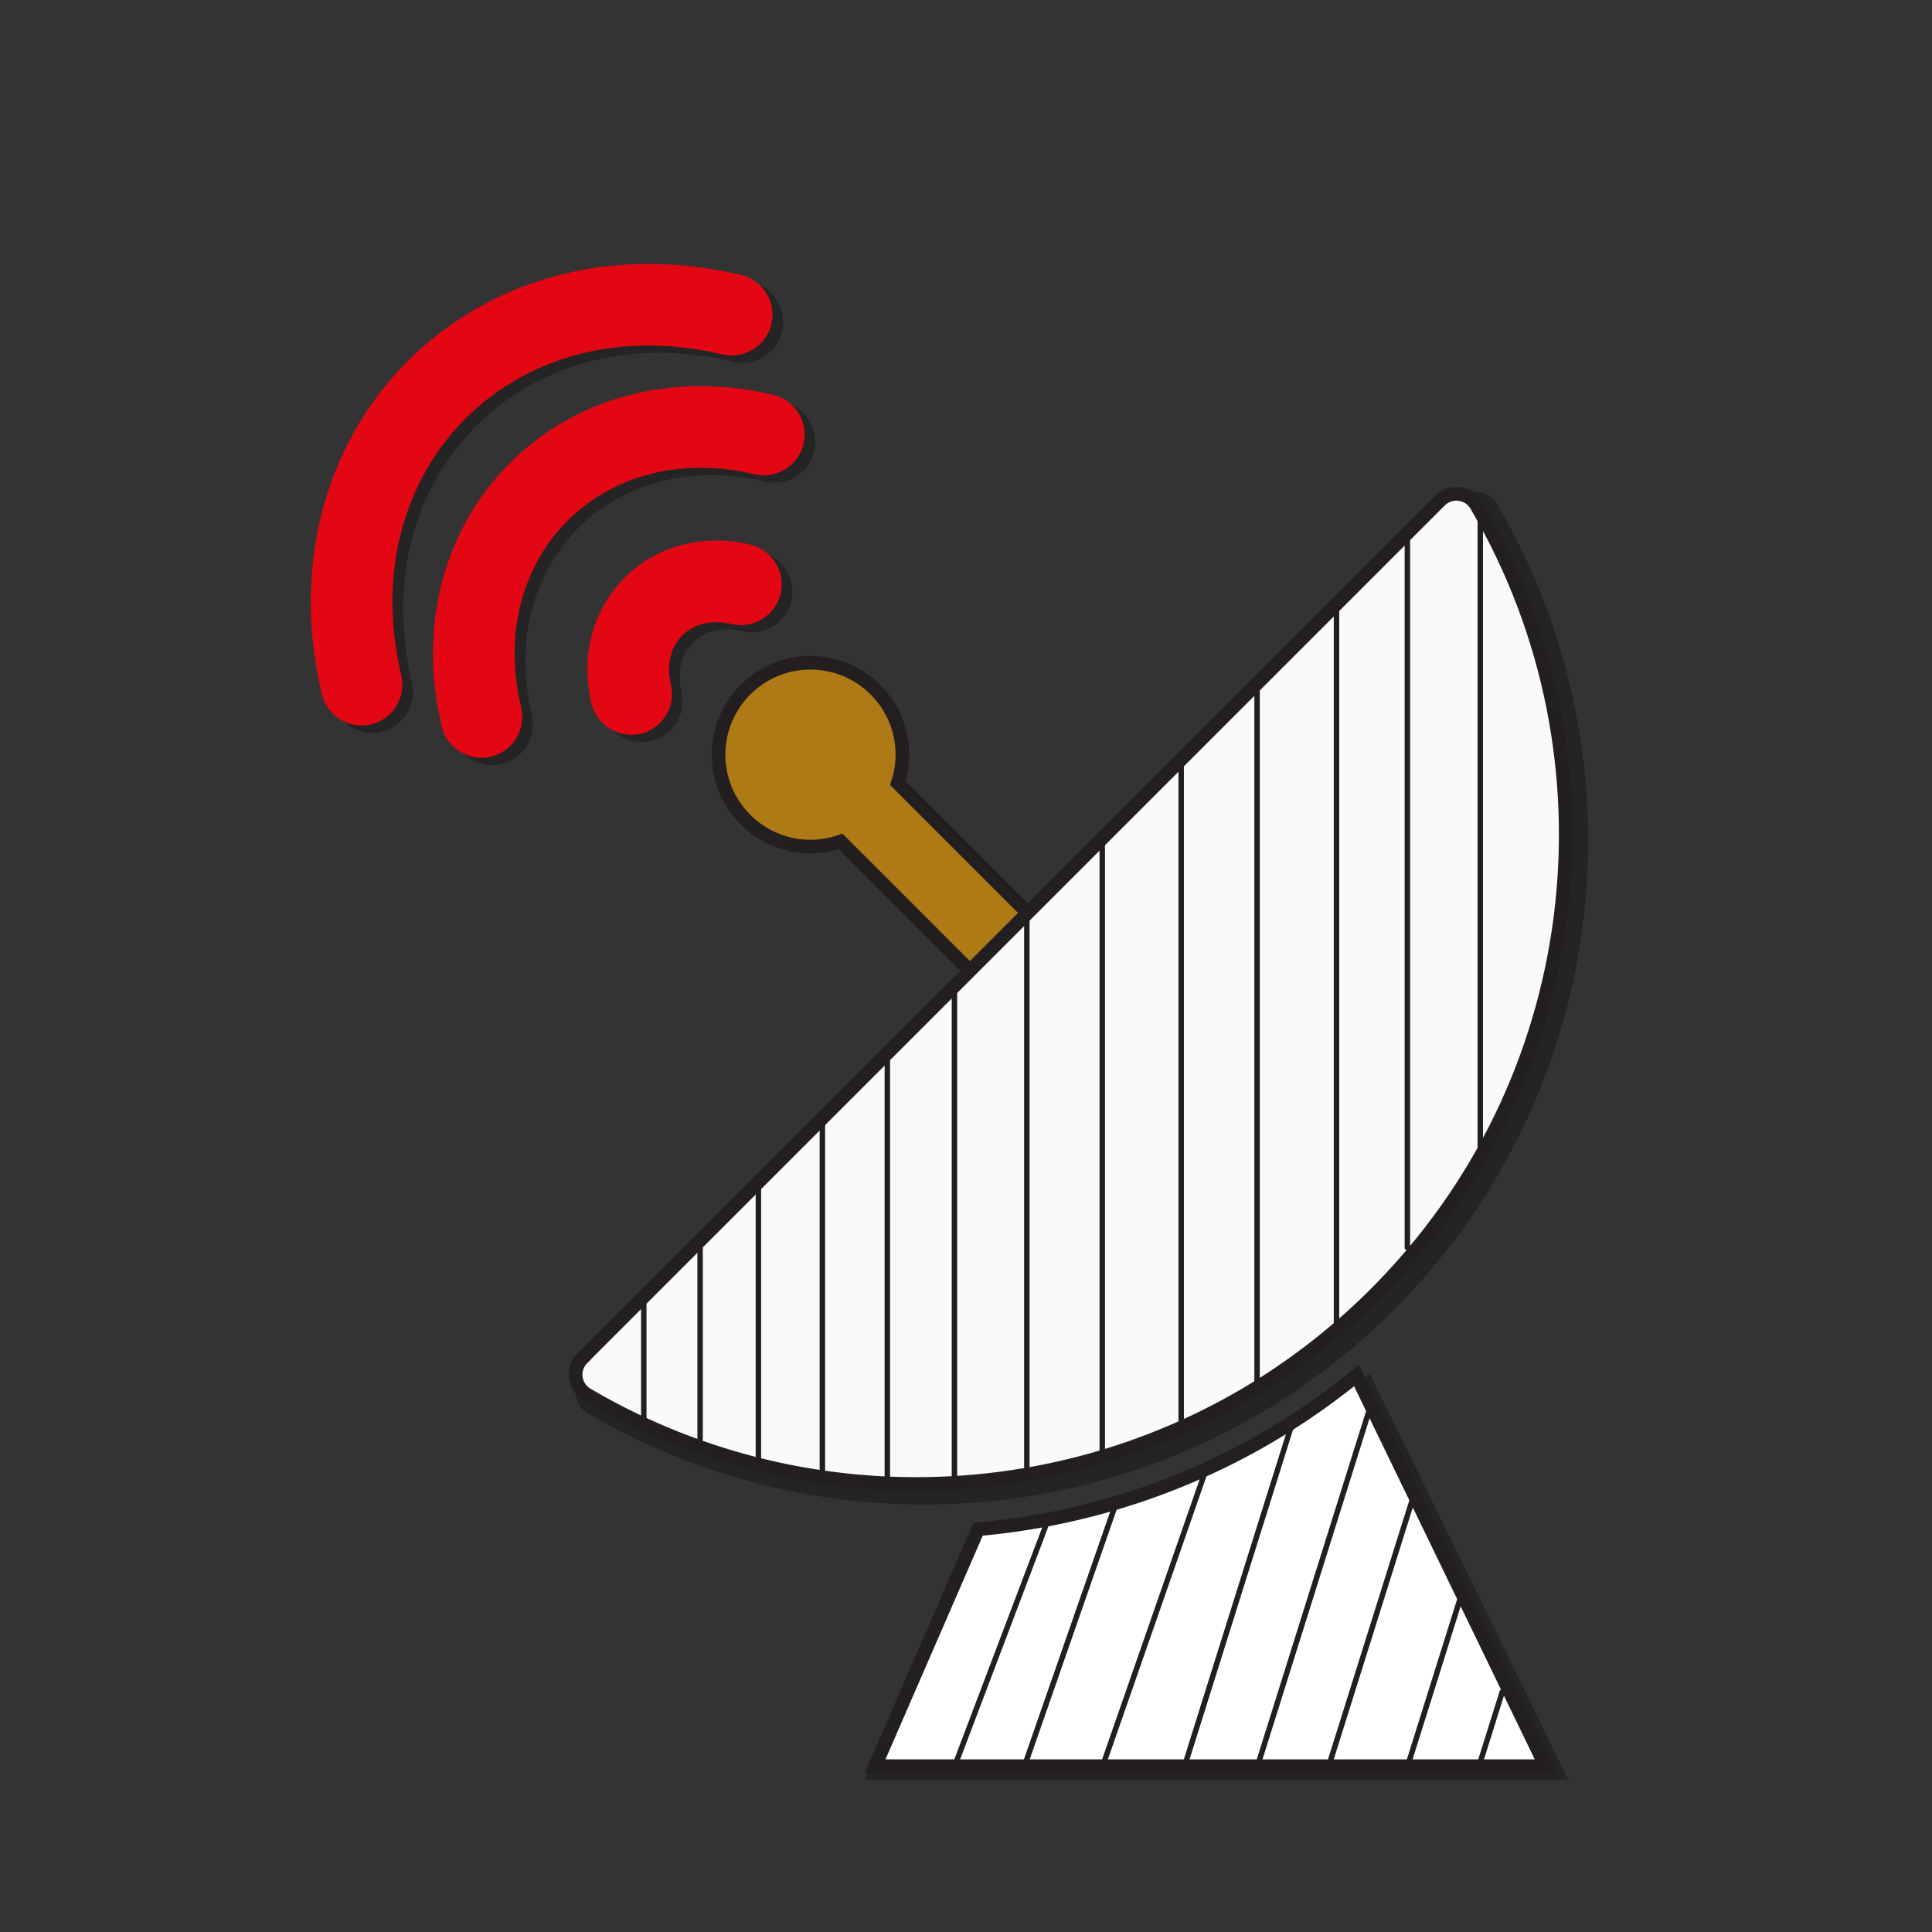<?xml version="1.0" encoding="utf-8"?>
<!-- Generator: Adobe Illustrator 25.0.0, SVG Export Plug-In . SVG Version: 6.00 Build 0)  -->
<svg version="1.1" id="Capa_1" xmlns="http://www.w3.org/2000/svg" xmlns:xlink="http://www.w3.org/1999/xlink" x="0px" y="0px"
	 viewBox="0 0 425.2 425.2" style="enable-background:new 0 0 425.2 425.2;" xml:space="preserve">
<rect x="0" y="0" width="425.2" height="425.2" fill="#333333" stroke="none"/>
<style type="text/css">
	.st0{opacity:0.3;fill-rule:evenodd;clip-rule:evenodd;fill:#020203;}
	.st1{opacity:0.3;fill:#020203;}
	.st2{fill:#AD7A15;stroke:#231F20;stroke-width:3;stroke-miterlimit:10;}
	.st3{fill:#FAFAFA;stroke:#231F20;stroke-width:3;stroke-miterlimit:10;}
	.st4{fill-rule:evenodd;clip-rule:evenodd;fill:#FFFFFF;stroke:#231F20;stroke-width:3;stroke-miterlimit:10;}
	.st5{fill-rule:evenodd;clip-rule:evenodd;fill:#E30613;}
	.st6{fill:#231F20;}
</style>
<g>
	<path class="st0" d="M163.33,138.94c-1.99-0.47-4.08-0.57-6.07-0.1c-1.8,0.43-3.45,1.3-4.76,2.61c-1.3,1.3-2.17,2.95-2.59,4.74
		c-0.47,2-0.37,4.09,0.1,6.07c1.14,4.81-1.87,9.68-6.67,10.82c-4.81,1.14-9.68-1.87-10.82-6.67c-1.12-4.73-1.22-9.63-0.1-14.37
		c1.2-5.05,3.74-9.64,7.41-13.31c3.66-3.66,8.25-6.19,13.29-7.38c4.74-1.12,9.63-1.02,14.36,0.1c4.81,1.14,7.81,6.01,6.67,10.82
		C173.01,137.08,168.14,140.08,163.33,138.94L163.33,138.94z M168.39,105.99c4.81,1.14,9.68-1.87,10.82-6.67
		c1.14-4.81-1.87-9.68-6.67-10.82c-10.02-2.38-20.41-2.63-30.45-0.25c-10.42,2.47-19.92,7.67-27.5,15.25
		c-7.59,7.58-12.8,17.09-15.28,27.52c-2.38,10.05-2.12,20.43,0.25,30.46c1.14,4.81,6.01,7.81,10.82,6.67
		c4.81-1.14,7.81-6.01,6.67-10.82c-1.73-7.28-1.99-14.86-0.25-22.16c1.7-7.17,5.24-13.73,10.46-18.95
		c5.23-5.22,11.79-8.77,18.97-10.47C153.54,104,161.11,104.26,168.39,105.99L168.39,105.99z M172.12,72.93
		c1.14-4.81-1.87-9.68-6.67-10.82c-12.7-3.01-25.88-3.35-38.62-0.33c-13.15,3.12-25.14,9.68-34.71,19.24
		c-9.58,9.57-16.15,21.57-19.27,34.73c-3.02,12.74-2.68,25.92,0.33,38.62c1.14,4.81,6.01,7.81,10.82,6.67
		c4.81-1.14,7.81-6.01,6.67-10.82c-2.36-9.97-2.7-20.33-0.33-30.33c2.35-9.9,7.24-18.95,14.45-26.16
		c7.21-7.21,16.27-12.12,26.18-14.47c10-2.37,20.36-2.03,30.33,0.33C166.11,80.75,170.99,77.74,172.12,72.93z"/>
	<path class="st0" d="M301.48,302.33l43.7,89.4H192.77v-0.02l-2.51,0l23.79-54.22c13.7-1.2,27.23-4.13,40.22-8.75
		c11.13-3.96,21.8-9.11,31.78-15.39C291.41,309.98,296.56,306.3,301.48,302.33z"/>
	<path class="st1" d="M348.35,203.58c4.03-31.5-2.19-64.06-18.67-92.29c-0.25-0.54-0.6-1.04-1.05-1.49c-2.05-2.05-5.38-2.05-7.43,0
		L128.22,302.79l0.01,0.01c-0.31,0.31-0.58,0.66-0.81,1.06c-1.46,2.49-0.63,5.7,1.87,7.16c18.74,11.02,39.41,17.51,60.42,19.47
		c21.22,1.98,42.8-0.68,63.1-7.96c10.03-3.6,19.7-8.29,28.82-14.08c8.92-5.66,17.34-12.37,25.1-20.13
		C330.5,264.53,344.38,234.58,348.35,203.58z"/>
	<g>
		<g>
			<g>
				<g>
					<path class="st2" d="M229.8,204.55l-32.21-32.21c0.66-2.03,1.01-4.14,1.01-6.25c0-5.18-1.98-10.35-5.93-14.3
						c-3.95-3.95-9.13-5.93-14.3-5.93c-5.18,0-10.35,1.98-14.3,5.93c-3.95,3.95-5.93,9.13-5.93,14.3c0,5.18,1.98,10.35,5.93,14.3
						c3.95,3.95,9.13,5.93,14.3,5.93c2.25,0,4.49-0.39,6.63-1.14l32.08,32.08c3.51,3.51,9.2,3.51,12.71,0
						C233.31,213.75,233.31,208.06,229.8,204.55z"/>
					<path class="st3" d="M343.43,201.89c3.94-30.8-2.14-62.64-18.25-90.24c-0.25-0.53-0.59-1.02-1.02-1.46
						c-2.01-2.01-5.26-2.01-7.26,0L128.18,298.9l0.01,0.01c-0.3,0.3-0.57,0.65-0.8,1.03c-1.43,2.44-0.61,5.57,1.83,7
						c18.32,10.77,38.53,17.12,59.08,19.04c20.75,1.93,41.85-0.66,61.7-7.78c9.81-3.52,19.26-8.11,28.18-13.77
						c8.72-5.54,16.96-12.1,24.55-19.69C325.98,261.49,339.55,232.2,343.43,201.89z"/>
					<path class="st4" d="M298.54,302.74l41.63,85.97H194.99v-0.02l-2.39,0l22.66-52.13c13.05-1.16,25.93-3.97,38.32-8.42
						c10.6-3.8,20.77-8.76,30.27-14.8C288.95,310.1,293.86,306.55,298.54,302.74z"/>
					<path class="st5" d="M160.98,137.34c-1.99-0.47-4.08-0.57-6.07-0.1c-1.8,0.43-3.45,1.3-4.76,2.61c-1.3,1.3-2.17,2.95-2.59,4.74
						c-0.47,2-0.37,4.09,0.1,6.07c1.14,4.81-1.87,9.68-6.67,10.82c-4.81,1.14-9.68-1.87-10.82-6.67c-1.12-4.73-1.22-9.63-0.1-14.37
						c1.2-5.05,3.74-9.64,7.41-13.31c3.66-3.66,8.25-6.19,13.29-7.38c4.74-1.12,9.63-1.02,14.36,0.1c4.81,1.14,7.81,6.01,6.67,10.82
						C170.66,135.47,165.79,138.48,160.98,137.34L160.98,137.34z M166.03,104.38c4.81,1.14,9.68-1.87,10.82-6.67
						c1.14-4.81-1.87-9.68-6.67-10.82c-10.02-2.38-20.41-2.63-30.45-0.25c-10.42,2.47-19.92,7.67-27.5,15.25
						c-7.59,7.58-12.8,17.09-15.28,27.52c-2.38,10.05-2.12,20.43,0.25,30.46c1.14,4.81,6.01,7.81,10.82,6.67
						c4.81-1.14,7.81-6.01,6.67-10.82c-1.73-7.28-1.99-14.86-0.25-22.16c1.7-7.17,5.24-13.73,10.46-18.95
						c5.23-5.22,11.79-8.77,18.97-10.47C151.18,102.39,158.75,102.65,166.03,104.38L166.03,104.38z M169.77,71.33
						c1.14-4.81-1.87-9.68-6.67-10.82c-12.7-3.01-25.88-3.35-38.62-0.33c-13.15,3.12-25.14,9.68-34.71,19.24
						c-9.57,9.57-16.15,21.57-19.27,34.73c-3.02,12.74-2.68,25.92,0.33,38.62c1.14,4.81,6.01,7.81,10.82,6.67
						c4.81-1.14,7.81-6.01,6.67-10.82c-2.36-9.97-2.7-20.33-0.33-30.33c2.35-9.9,7.24-18.95,14.45-26.16
						c7.21-7.21,16.27-12.12,26.18-14.47c10-2.37,20.36-2.03,30.33,0.33C163.76,79.14,168.63,76.13,169.77,71.33z"/>
				</g>
			</g>
			<g>
				<g>
					<g>
						<path class="st6" d="M142.29,313.45c0-9.35,0-18.71,0-28.06c0-0.77-1.2-0.77-1.2,0c0,9.35,0,18.71,0,28.06
							C141.09,314.22,142.29,314.23,142.29,313.45L142.29,313.45z"/>
					</g>
				</g>
				<g>
					<g>
						<path class="st6" d="M154.68,316.77c0-14.59,0-29.18,0-43.77c0-0.77-1.2-0.77-1.2,0c0,14.59,0,29.18,0,43.77
							C153.48,317.54,154.68,317.54,154.68,316.77L154.68,316.77z"/>
					</g>
				</g>
				<g>
					<g>
						<path class="st6" d="M167.51,321.89c0-20.1,0-40.2,0-60.29c0-0.77-1.2-0.77-1.2,0c0,20.1,0,40.2,0,60.29
							C166.31,322.66,167.51,322.67,167.51,321.89L167.51,321.89z"/>
					</g>
				</g>
				<g>
					<g>
						<path class="st6" d="M181.59,324.44c0-26.12,0-52.24,0-78.35c0-0.77-1.2-0.77-1.2,0c0,26.12,0,52.24,0,78.35
							C180.39,325.22,181.59,325.22,181.59,324.44L181.59,324.44z"/>
					</g>
				</g>
				<g>
					<g>
						<path class="st6" d="M195.89,325.73c0-31.44,0-62.89,0-94.33c0-0.77-1.2-0.77-1.2,0c0,31.44,0,62.89,0,94.33
							C194.69,326.5,195.89,326.5,195.89,325.73L195.89,325.73z"/>
					</g>
				</g>
				<g>
					<g>
						<path class="st6" d="M210.66,325.73c0-36.24,0-72.47,0-108.71c0-0.77-1.2-0.77-1.2,0c0,36.24,0,72.47,0,108.71
							C209.46,326.5,210.66,326.5,210.66,325.73L210.66,325.73z"/>
					</g>
				</g>
				<g>
					<g>
						<path class="st6" d="M226.59,324.44c0-41.24,0-82.47,0-123.71c0-0.77-1.2-0.77-1.2,0c0,41.24,0,82.47,0,123.71
							C225.39,325.22,226.59,325.22,226.59,324.44L226.59,324.44z"/>
					</g>
				</g>
				<g>
					<g>
						<path class="st6" d="M243.19,320.63c0-44.98,0-89.96,0-134.95c0-0.77-1.2-0.77-1.2,0c0,44.98,0,89.96,0,134.95
							C241.99,321.4,243.19,321.4,243.19,320.63L243.19,320.63z"/>
					</g>
				</g>
				<g>
					<g>
						<path class="st6" d="M260.56,313.56c0-48.81,0-97.63,0-146.44c0-0.77-1.2-0.77-1.2,0c0,48.81,0,97.63,0,146.44
							C259.36,314.34,260.56,314.34,260.56,313.56L260.56,313.56z"/>
					</g>
				</g>
				<g>
					<g>
						<path class="st6" d="M277.26,304.61c0-51.43,0-102.87,0-154.3c0-0.77-1.2-0.77-1.2,0c0,51.43,0,102.87,0,154.3
							C276.06,305.38,277.26,305.39,277.26,304.61L277.26,304.61z"/>
					</g>
				</g>
				<g>
					<g>
						<path class="st6" d="M294.74,291.74c0-52.94,0-105.87,0-158.81c0-0.77-1.2-0.77-1.2,0c0,52.94,0,105.87,0,158.81
							C293.54,292.52,294.74,292.52,294.74,291.74L294.74,291.74z"/>
					</g>
				</g>
				<g>
					<g>
						<path class="st6" d="M310.34,274.57c0-52.41,0-104.82,0-157.23c0-0.77-1.2-0.77-1.2,0c0,52.41,0,104.82,0,157.23
							C309.14,275.34,310.34,275.35,310.34,274.57L310.34,274.57z"/>
					</g>
				</g>
				<g>
					<g>
						<path class="st6" d="M326.38,253.25c0-46.41,0-92.81,0-139.22c0-0.77-1.2-0.77-1.2,0c0,46.41,0,92.81,0,139.22
							C325.18,254.02,326.38,254.02,326.38,253.25L326.38,253.25z"/>
					</g>
				</g>
			</g>
			<g>
				<g>
					<path class="st6" d="M210.68,388.86c6.76-17.83,13.51-35.66,20.27-53.48c0.27-0.72-0.89-1.04-1.16-0.32
						c-6.76,17.83-13.51,35.66-20.27,53.48C209.25,389.27,210.41,389.58,210.68,388.86L210.68,388.86z"/>
				</g>
			</g>
			<g>
				<g>
					<path class="st6" d="M225.96,389.09c6.84-19.64,13.68-39.27,20.52-58.91c0.25-0.73-0.9-1.04-1.16-0.32
						c-6.84,19.64-13.68,39.27-20.52,58.91C224.55,389.5,225.71,389.82,225.96,389.09L225.96,389.09z"/>
				</g>
			</g>
			<g>
				<g>
					<path class="st6" d="M243.17,389.09c7.61-21.86,15.23-43.72,22.84-65.58c0.25-0.73-0.9-1.04-1.16-0.32
						c-7.61,21.86-15.23,43.72-22.84,65.58C241.75,389.5,242.91,389.82,243.17,389.09L243.17,389.09z"/>
				</g>
			</g>
			<g>
				<g>
					<path class="st6" d="M261.56,387.97c7.89-25.14,15.79-50.29,23.68-75.43c0.23-0.74-0.93-1.05-1.16-0.32
						c-7.89,25.14-15.79,50.29-23.68,75.43C260.17,388.39,261.33,388.7,261.56,387.97L261.56,387.97z"/>
				</g>
			</g>
			<g>
				<g>
					<path class="st6" d="M277.24,389.16c8.31-26.48,16.63-52.97,24.94-79.45c0.23-0.74-0.93-1.05-1.16-0.32
						c-8.31,26.48-16.63,52.97-24.94,79.45C275.85,389.58,277.01,389.89,277.24,389.16L277.24,389.16z"/>
				</g>
			</g>
			<g>
				<g>
					<path class="st6" d="M293.04,388.77c6.1-19.42,12.19-38.85,18.29-58.27c0.23-0.74-0.93-1.05-1.16-0.32
						c-6.1,19.42-12.19,38.85-18.29,58.27C291.65,389.19,292.8,389.51,293.04,388.77L293.04,388.77z"/>
				</g>
			</g>
			<g>
				<g>
					<path class="st6" d="M310.3,389.08c4.06-12.94,8.13-25.88,12.19-38.83c0.23-0.74-0.93-1.05-1.16-0.32
						c-4.06,12.94-8.13,25.88-12.19,38.83C308.91,389.5,310.07,389.81,310.3,389.08L310.3,389.08z"/>
				</g>
			</g>
		</g>
		<g>
			<g>
				<path class="st6" d="M325.8,389.75c1.8-5.74,3.6-11.48,5.4-17.22c0.23-0.74-0.93-1.05-1.16-0.32c-1.8,5.74-3.6,11.48-5.4,17.22
					C324.41,390.17,325.57,390.49,325.8,389.75L325.8,389.75z"/>
			</g>
		</g>
	</g>
</g>
</svg>

